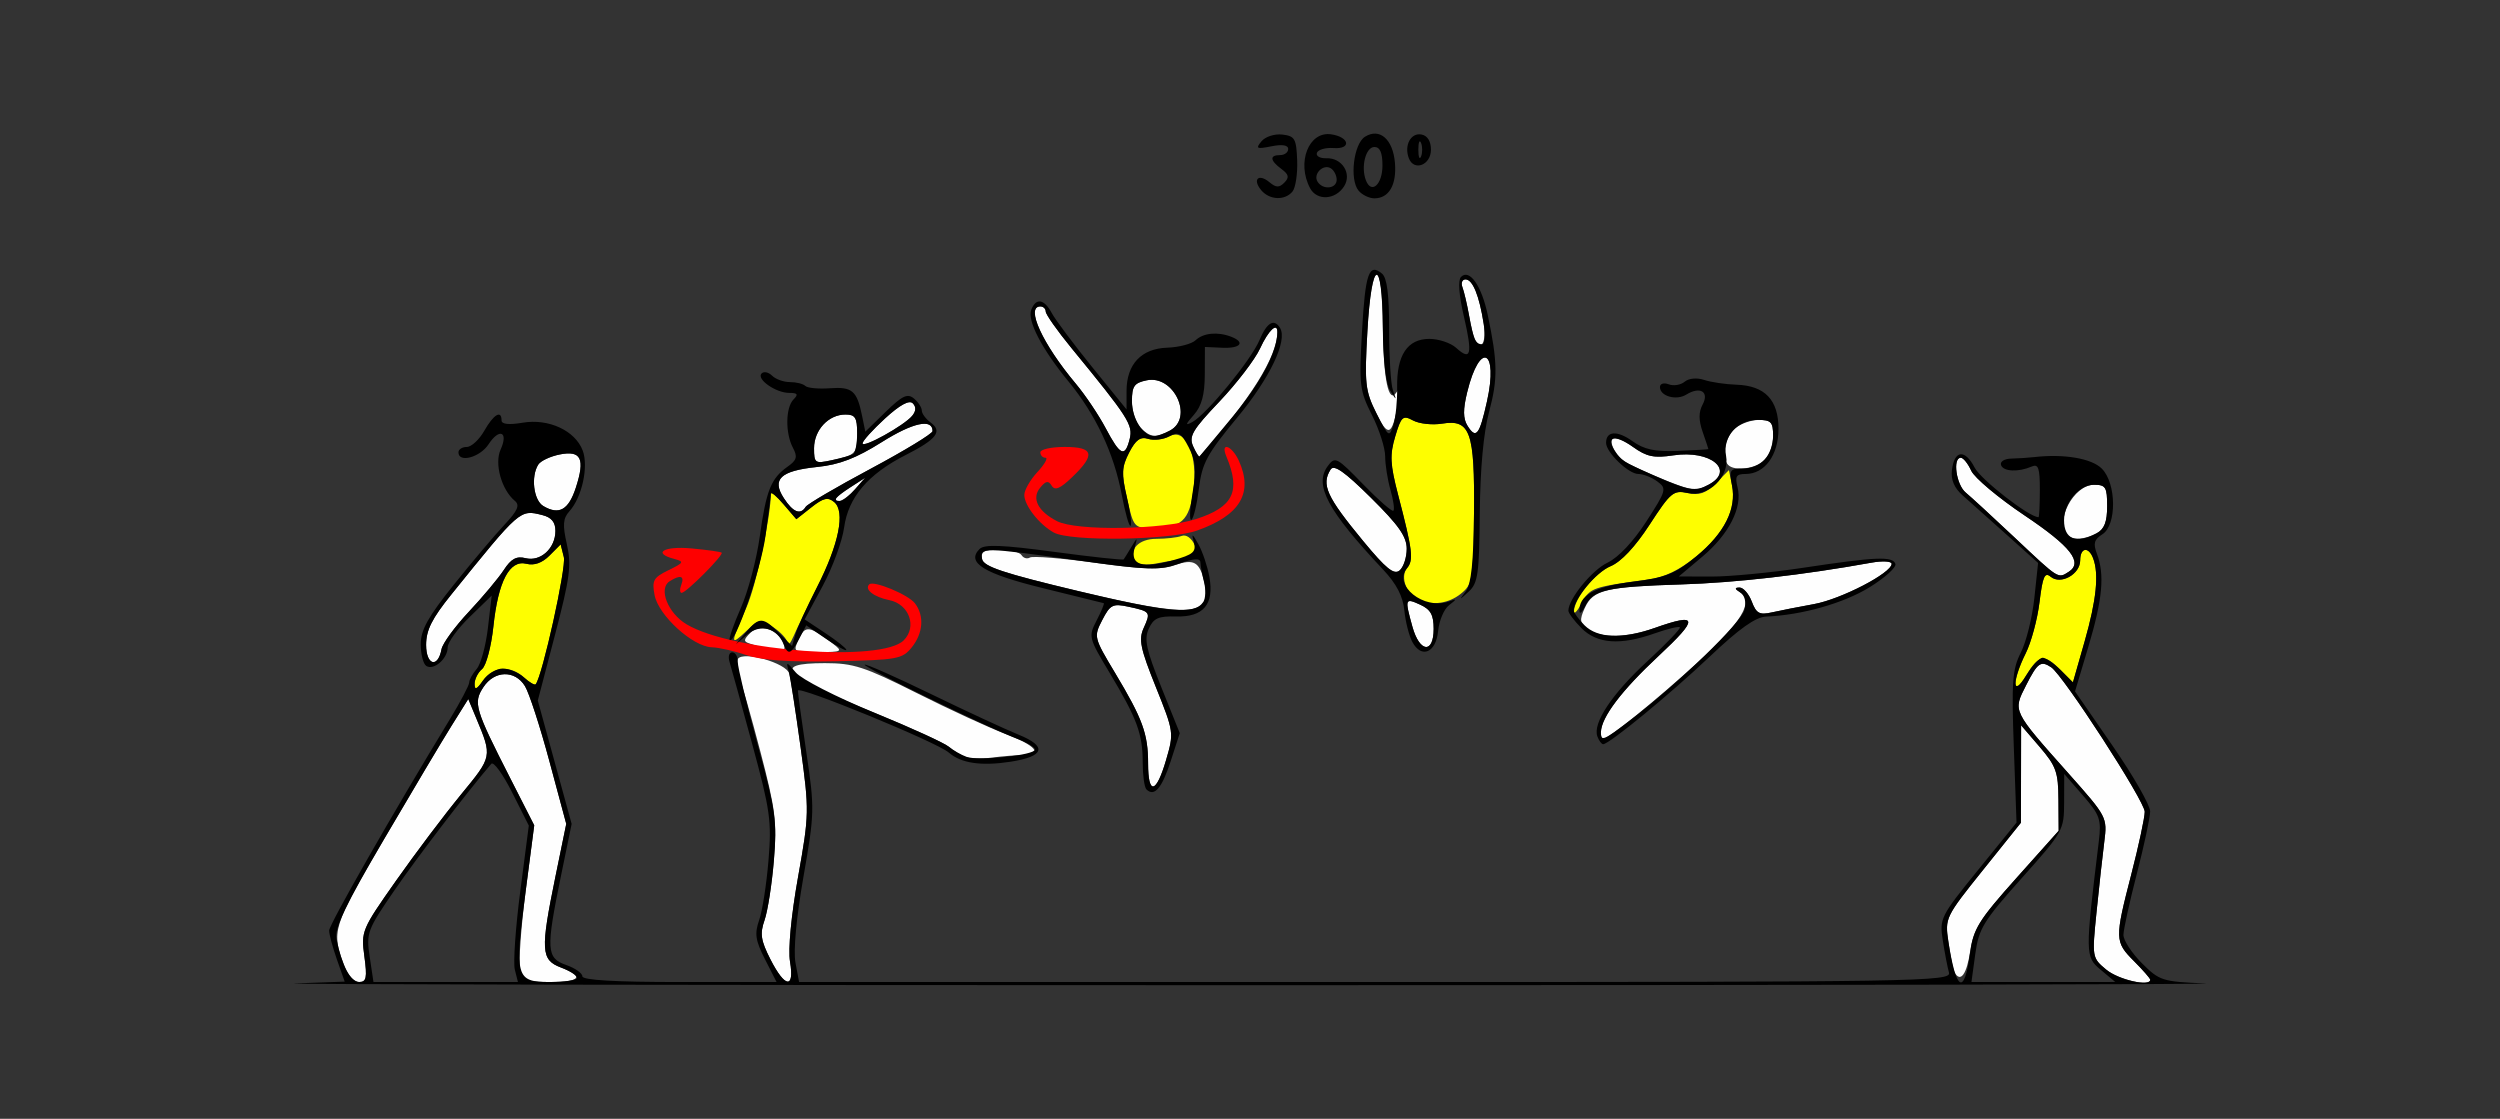 <?xml version="1.0" encoding="UTF-8" standalone="no"?>
<!-- Created with Inkscape (http://www.inkscape.org/) -->

<svg
   xmlns:dc="http://purl.org/dc/elements/1.1/"
   xmlns:cc="http://creativecommons.org/ns#"
   xmlns:rdf="http://www.w3.org/1999/02/22-rdf-syntax-ns#"
   xmlns:svg="http://www.w3.org/2000/svg"
   xmlns="http://www.w3.org/2000/svg"
   xmlns:sodipodi="http://sodipodi.sourceforge.net/DTD/sodipodi-0.dtd"
   xmlns:inkscape="http://www.inkscape.org/namespaces/inkscape"
   id="svg3336"
   version="1.1"
   inkscape:version="0.91 r13725"
   width="433.645"
   height="194.062"
   viewBox="0 0 433.645 194.062"
   sodipodi:docname="fx131601.svg">
  <rect x="0" y="0" width="433.645" height="194.062" fill="#333333" stroke="none"/>
  <defs
     id="defs3340" />
  <sodipodi:namedview
     pagecolor="#ffffff"
     bordercolor="#666666"
     borderopacity="1"
     objecttolerance="10"
     gridtolerance="10"
     guidetolerance="10"
     inkscape:pageopacity="0"
     inkscape:pageshadow="2"
     inkscape:window-width="1557"
     inkscape:window-height="771"
     id="namedview3338"
     showgrid="false"
     inkscape:zoom="2.8225862"
     inkscape:cx="216.82243"
     inkscape:cy="97.03125"
     inkscape:window-x="0"
     inkscape:window-y="0"
     inkscape:window-maximized="0"
     inkscape:current-layer="svg3336" />
  <g
     id="g3346"
     transform="translate(6.623,8.151)">
    <path
       style="fill:#fefefe"
       d="m 53.18,159.609 c -2.387,-6.283 -2.248,-6.734 6.857,-22.277 4.829,-8.244 10.081,-17.068 11.672,-19.611 l 2.892,-4.622 1.374,3.298 c 2.801,6.726 2.819,6.638 -2.637,13.273 -2.846,3.462 -7.918,10.19 -11.269,14.953 -5.942,8.443 -6.079,8.77 -5.489,13.112 0.507,3.729 0.359,4.453 -0.907,4.453 -0.832,0 -1.953,-1.16 -2.492,-2.578 z m 30.428,0.42 c -0.297,-1.187 0.129,-7.302 0.947,-13.589 l 1.487,-11.431 -4.182,-8.208 c -6.133,-12.036 -6.424,-13.024 -4.643,-15.751 1.911,-2.926 5.474,-3.02 7.218,-0.191 0.715,1.16 2.619,7.012 4.231,13.003 l 2.93,10.894 -1.873,9.131 c -2.622,12.784 -2.523,14.466 0.931,15.774 4.128,1.563 3.422,2.526 -1.851,2.526 -4.079,0 -4.722,-0.267 -5.195,-2.158 z m 43.396,-1.786 c -1.663,-3.27 -1.836,-4.431 -1.01,-6.797 0.548,-1.569 1.277,-6.233 1.621,-10.365 0.551,-6.628 0.279,-8.835 -2.315,-18.75 -1.617,-6.181 -3.306,-12.12 -3.752,-13.199 -0.447,-1.079 -0.531,-2.418 -0.187,-2.976 0.896,-1.454 8.431,0.698 8.938,2.552 0.217,0.796 1.093,6.543 1.947,12.771 1.513,11.041 1.502,11.602 -0.439,22.48 -1.196,6.701 -1.753,12.568 -1.396,14.692 0.805,4.782 -0.868,4.582 -3.406,-0.408 z m 231.721,1.801 c -2.474,-2.062 -2.485,-2.126 -1.683,-10.044 0.444,-4.383 1.049,-9.867 1.344,-12.188 0.53,-4.165 0.452,-4.314 -6.136,-11.719 -9.874,-11.097 -9.747,-10.834 -7.428,-15.393 1.992,-3.918 2.539,-4.308 4.349,-3.109 2.088,1.384 16.241,23.244 16.227,25.064 -0.007,1.031 -1.049,5.883 -2.313,10.781 -2.918,11.303 -2.904,11.763 0.467,15.144 1.542,1.547 2.804,2.991 2.804,3.209 0,1.27 -5.53,0.004 -7.63,-1.746 z m -26.308,0.502 c -0.222,-0.387 -0.691,-2.695 -1.043,-5.129 -0.637,-4.41 -0.616,-4.454 5.956,-12.646 l 6.595,-8.221 0.014,-8.448 0.014,-8.448 3.222,3.75 c 2.852,3.32 3.226,4.37 3.257,9.149 l 0.035,5.399 -7.338,8.209 c -6.299,7.047 -7.432,8.838 -8.001,12.648 -0.606,4.054 -1.68,5.534 -2.711,3.736 z M 192.523,124.28 c 0,-5.131 -0.946,-7.726 -5.721,-15.69 -3.7,-6.171 -3.729,-6.293 -2.229,-9.203 1.365,-2.648 1.825,-2.884 4.502,-2.309 3.87,0.831 3.943,0.931 2.686,3.697 -0.904,1.99 -0.584,3.546 2.105,10.237 3.135,7.802 3.155,7.945 1.778,12.658 -1.716,5.874 -3.122,6.148 -3.122,0.609 z m -31.776,-1.152 c -0.771,-0.308 -2.033,-1.095 -2.804,-1.749 -0.771,-0.654 -6.238,-3.167 -12.15,-5.585 -16.701,-6.83 -18.885,-8.918 -9.33,-8.918 4.954,0 6.849,0.617 15.93,5.185 5.669,2.852 12.601,6.046 15.405,7.099 5.286,1.984 6.645,3.646 2.996,3.664 -1.157,0.006 -3.575,0.203 -5.374,0.438 -1.799,0.235 -3.902,0.175 -4.673,-0.133 z m 110.32,-4.3 c 0.086,-2.59 3.572,-7.191 9.971,-13.164 7.078,-6.606 6.946,-7.576 -0.664,-4.883 -4.878,1.726 -9.382,1.803 -11.573,0.196 -1.403,-1.029 -1.482,-1.58 -0.529,-3.678 1.428,-3.143 3.595,-3.67 16.774,-4.08 9.378,-0.292 21.047,-1.628 32.944,-3.771 1.928,-0.347 3.505,-0.257 3.505,0.201 0,1.589 -8.763,6.131 -13.481,6.987 -2.609,0.473 -5.892,1.12 -7.296,1.436 -2.147,0.485 -2.701,0.187 -3.482,-1.874 -0.511,-1.347 -1.465,-2.443 -2.12,-2.435 -0.889,0.011 -0.863,0.223 0.103,0.837 2.45,1.557 0.23,5.241 -7.274,12.071 C 280.635,113.327 272.394,120 271.487,120 c -0.253,0 -0.442,-0.527 -0.42,-1.172 z M 67.29,103.708 c 0,-2.561 1.004,-4.567 4.381,-8.75 11.972,-14.832 11.875,-14.747 15.787,-13.762 1.58,0.398 2.262,1.225 2.262,2.745 0,3.019 -2.583,5.38 -5.172,4.729 -1.586,-0.399 -2.51,0.1 -3.776,2.042 -0.922,1.414 -3.655,4.68 -6.074,7.258 -2.419,2.578 -4.549,5.496 -4.735,6.485 -0.632,3.369 -2.674,2.8 -2.674,-0.745 z m 58.879,0.675 c -0.771,-0.258 -2.002,-0.662 -2.736,-0.898 -1.128,-0.363 -1.109,-0.655 0.125,-1.892 1.649,-1.654 4.765,-0.582 5.743,1.975 0.551,1.44 -0.469,1.706 -3.132,0.815 z m 5.76,-1.688 c 1.1,-2.422 1.893,-2.314 5.922,0.801 1.763,1.363 1.619,1.447 -2.55,1.475 -4.358,0.029 -4.405,-0.002 -3.372,-2.276 z m 106.439,-2.148 c -1.346,-4.861 -1.289,-5.021 1.353,-3.814 1.813,0.829 2.336,1.769 2.336,4.199 0,4.375 -2.442,4.12 -3.689,-0.385 z m -57.981,-6.178 c -12.938,-3.087 -16.409,-4.242 -16.657,-5.54 -0.251,-1.311 0.346,-1.641 2.971,-1.641 1.806,0 3.549,0.429 3.871,0.953 0.323,0.524 0.977,0.711 1.453,0.416 0.476,-0.295 5.629,0.124 11.451,0.932 8.21,1.139 11.268,1.23 13.626,0.405 3.363,-1.176 4.361,-0.614 5.179,2.92 1.387,5.991 -2.23,6.248 -21.894,1.556 z m 49.448,-8.669 c -6.346,-7.686 -7.308,-9.797 -5.655,-12.412 0.583,-0.922 2.391,0.343 6.995,4.894 4.829,4.773 6.209,6.743 6.209,8.863 0,1.499 -0.559,3.19 -1.241,3.759 -0.967,0.805 -2.36,-0.322 -6.308,-5.104 z m 113.157,-0.458 c -3.855,-3.631 -7.745,-7.21 -8.645,-7.953 -1.649,-1.362 -2.308,-6.039 -0.851,-6.039 0.432,0 1.243,1.009 1.803,2.242 0.56,1.233 4.725,4.725 9.254,7.76 8.029,5.379 10.203,8.165 7.643,9.793 -1.86,1.182 -1.641,1.32 -9.204,-5.803 z m 9.034,-0.555 c -2.319,-2.326 1.037,-8.75 4.57,-8.75 2.038,0 2.283,0.4 2.283,3.717 0,2.715 -0.487,3.979 -1.808,4.688 -2.071,1.112 -4.14,1.254 -5.046,0.345 z M 87.617,79.625 c -1.687,-0.998 -2.187,-5.115 -0.874,-7.189 0.403,-0.637 2.073,-1.426 3.71,-1.755 3.734,-0.749 4.452,0.729 2.805,5.772 -1.261,3.86 -2.911,4.788 -5.641,3.172 z m 41.733,-1.348 c -2.158,-3.304 -0.6,-4.77 5.773,-5.429 3.867,-0.4 6.748,-1.51 11.213,-4.318 5.4,-3.397 8.804,-4.133 8.804,-1.904 0,0.44 -4.832,3.38 -10.737,6.534 -5.905,3.154 -10.977,6.125 -11.27,6.601 -0.905,1.468 -2.182,0.968 -3.783,-1.483 z m 8.968,0.113 c 0,-0.199 1.157,-1.108 2.57,-2.02 l 2.57,-1.659 -1.78,2.02 c -1.575,1.788 -3.36,2.669 -3.36,1.659 z m 146.262,-2.343 c -1.901,-0.653 -6.389,-2.581 -8.816,-3.787 -1.781,-0.885 -3.423,-3.575 -2.653,-4.348 0.338,-0.339 1.922,0.318 3.521,1.46 2.388,1.706 3.642,1.966 7.028,1.456 6.436,-0.968 10.738,2.598 6.123,5.076 -1.991,1.069 -2.464,1.082 -5.202,0.142 z M 293.146,72.5 c -1.211,-1.215 -0.601,-4.729 1.086,-6.261 0.94,-0.853 2.833,-1.552 4.206,-1.552 2.137,0 2.497,0.395 2.497,2.746 0,1.51 -0.661,3.408 -1.469,4.219 -1.49,1.494 -5.181,1.99 -6.32,0.848 z M 134.579,69.595 c 0,-3.158 2.504,-5.845 5.447,-5.845 1.689,0 2.029,0.54 2.029,3.226 0,3.608 -0.17,3.789 -4.439,4.707 -2.883,0.62 -3.037,0.514 -3.037,-2.088 z m 65.753,-0.34 c -0.768,-1.726 -0.117,-2.833 4.552,-7.743 2.996,-3.151 6.172,-7.301 7.057,-9.221 1.456,-3.159 3.019,-4.634 3.006,-2.837 -0.032,4.268 -4.685,11.703 -13.502,21.571 -0.12,0.134 -0.62,-0.663 -1.113,-1.77 z m -15.161,-3.117 c -1.214,-2.296 -3.551,-5.777 -5.193,-7.734 C 174.205,51.518 171.215,45 173.832,45 c 0.514,0 0.935,0.4 0.935,0.889 0,0.489 2.007,3.337 4.46,6.328 9.897,12.07 10.712,13.343 10.104,15.774 -0.82,3.279 -1.636,2.915 -4.158,-1.853 z m -42.181,2.615 c 0,-0.408 1.752,-2.349 3.892,-4.312 2.576,-2.362 4.206,-3.254 4.82,-2.638 0.614,0.616 0.58,1.351 -0.101,2.174 -1.408,1.702 -8.612,5.697 -8.612,4.776 z m 48.198,-2.726 c -0.808,-0.81 -1.469,-2.87 -1.469,-4.578 0,-2.633 0.39,-3.186 2.57,-3.636 4.726,-0.977 8.181,6.491 4.033,8.717 -2.456,1.318 -3.413,1.225 -5.135,-0.503 z m 40.827,-2.661 c -1.81,-3.737 -1.956,-5.153 -1.45,-14.103 0.708,-12.536 2.582,-13.168 2.679,-0.903 0.073,9.235 0.988,13.686 2.372,11.53 0.52,-0.811 0.608,-0.067 0.237,1.986 -1.023,5.648 -1.696,5.91 -3.837,1.491 z m 15.904,2.321 c -0.767,-1.232 -0.781,-2.808 -0.05,-5.799 2.193,-8.981 5.457,-7.473 3.436,1.587 -1.312,5.881 -1.895,6.606 -3.386,4.211 z m 1.324,-14.828 c -0.22,-0.387 -0.69,-2.315 -1.045,-4.285 -0.355,-1.97 -0.875,-4.185 -1.157,-4.922 -0.282,-0.737 -0.036,-1.34 0.545,-1.34 1.24,0 2.388,2.816 3.152,7.734 0.482,3.106 -0.393,4.752 -1.495,2.812 z"
       id="path3356"
       inkscape:connector-curvature="0" />
    <path
       style="fill:#fefe00"
       d="m 75.701,110.48 c 0,-0.825 0.583,-1.986 1.296,-2.579 0.714,-0.595 1.595,-3.908 1.962,-7.38 0.83,-7.845 2.812,-11.612 5.724,-10.879 1.366,0.344 2.73,-0.14 4.007,-1.421 l 1.936,-1.942 0.554,2.215 c 0.445,1.78 -3.718,20.59 -4.88,22.048 -0.169,0.212 -1.079,-0.316 -2.022,-1.172 -2.385,-2.165 -5.398,-1.942 -7.122,0.527 -1.091,1.563 -1.455,1.709 -1.455,0.584 z m 267.293,-0.126 c -0.002,-0.923 0.783,-3.243 1.745,-5.156 0.962,-1.913 2.046,-5.928 2.41,-8.922 0.539,-4.437 0.896,-5.249 1.93,-4.388 1.748,1.455 5.126,-0.428 5.126,-2.857 0,-2.208 1.441,-2.44 2.236,-0.359 1.044,2.728 0.584,7.255 -1.466,14.427 l -2.033,7.114 -2.13,-2.137 c -2.836,-2.845 -3.768,-2.702 -5.964,0.91 -1.274,2.096 -1.853,2.523 -1.855,1.369 z M 129.97,103.381 c -0.035,-0.633 -1.13,-1.852 -2.434,-2.709 -2.265,-1.489 -2.474,-1.461 -4.673,0.611 -2.851,2.687 -2.854,2.39 -0.032,-4.009 1.735,-3.936 4.273,-15.844 4.273,-20.05 0,-0.249 0.991,0.703 2.203,2.116 l 2.203,2.569 2.602,-2.053 c 2.085,-1.645 2.872,-1.828 3.961,-0.922 1.955,1.628 0.832,7.279 -2.933,14.751 -1.706,3.387 -3.553,7.213 -4.104,8.502 -0.551,1.289 -1.031,1.826 -1.065,1.193 z m 136.426,-5.412 c -0.077,-2.124 3.669,-6.792 6.341,-7.902 1.837,-0.763 4.274,-3.359 6.791,-7.235 3.618,-5.571 4.133,-5.999 6.565,-5.463 2.034,0.448 3.16,0.059 4.912,-1.698 l 2.272,-2.279 0.546,2.738 c 0.795,3.986 -1.361,8.24 -6.184,12.204 -2.906,2.389 -5.521,3.655 -8.322,4.03 -9.705,1.299 -10.13,1.447 -11.514,4.005 -0.755,1.395 -1.388,2.115 -1.407,1.6 z m -26.921,-2.031 c -2.098,-0.848 -3.28,-4.033 -2.05,-5.521 1.186,-1.434 0.994,-3.023 -1.545,-12.781 -1.372,-5.271 -1.45,-6.878 -0.491,-10.089 1.039,-3.48 1.315,-3.726 3.097,-2.769 1.076,0.578 3.343,0.825 5.037,0.549 4.898,-0.797 5.666,1.38 5.531,15.666 -0.108,11.402 -0.236,12.186 -2.258,13.828 -2.07,1.681 -4.868,2.108 -7.321,1.117 z m -49.173,-6.688 c -1.237,-2.008 0.55,-3.938 3.646,-3.938 1.702,0 3.685,-0.227 4.406,-0.505 0.777,-0.299 1.709,0.37 2.286,1.641 0.843,1.857 0.709,2.163 -1.002,2.272 -1.087,0.069 -3.5,0.432 -5.362,0.806 -2.043,0.411 -3.62,0.301 -3.975,-0.276 z m -1.423,-10.911 c -0.976,-4.374 -0.924,-5.513 0.367,-8.016 1.133,-2.197 1.946,-2.778 3.29,-2.35 0.982,0.313 2.628,0.116 3.658,-0.437 2.891,-1.552 4.999,3.183 4.179,9.386 -0.694,5.251 -2.087,6.516 -7.172,6.516 -3.092,0 -3.216,-0.147 -4.321,-5.098 z"
       id="path3352"
       inkscape:connector-curvature="0" />
    <path
       style="fill:#fe0000"
       d="m 122.897,105.497 c -2.056,-0.71 -4.79,-1.329 -6.075,-1.376 -3.309,-0.122 -9.237,-5.533 -9.903,-9.04 -0.484,-2.551 -0.203,-3.056 2.41,-4.326 2.669,-1.297 2.769,-1.487 1.02,-1.946 -3.886,-1.019 -1.851,-2.276 2.968,-1.832 2.699,0.248 5.054,0.58 5.234,0.737 0.423,0.369 -6.148,6.973 -6.938,6.973 -0.329,0 -0.356,-0.633 -0.06,-1.406 0.596,-1.558 -0.166,-1.784 -2.028,-0.6 -1.989,1.265 -0.298,5.538 2.955,7.468 7.934,4.707 33.824,6.616 37.651,2.777 2.364,-2.371 0.955,-6.286 -2.512,-6.982 -2.671,-0.536 -4.346,-1.853 -3.472,-2.73 0.73,-0.732 6.754,1.759 7.926,3.278 1.662,2.155 1.444,5.182 -0.551,7.654 -1.635,2.026 -2.502,2.182 -13.318,2.404 -7.947,0.163 -12.739,-0.167 -15.307,-1.053 z m 53.271,-21.273 c -2.518,-1.389 -5.094,-4.665 -5.119,-6.509 -0.011,-0.827 1.011,-2.62 2.271,-3.984 1.261,-1.364 1.891,-2.481 1.402,-2.481 -0.489,0 -0.89,-0.422 -0.89,-0.938 0,-0.516 1.893,-0.938 4.206,-0.938 5.065,0 5.406,1.308 1.358,5.199 -2.122,2.04 -3.036,2.431 -3.587,1.537 -0.579,-0.939 -1.014,-0.868 -2.004,0.329 -1.534,1.854 -0.408,4.092 2.924,5.811 3.362,1.734 18.354,1.498 24.152,-0.38 6.455,-2.091 7.755,-4.797 5.216,-10.856 -1.093,-2.609 0.964,-1.9 2.166,0.747 2.542,5.597 0.228,9.47 -7.237,12.112 -4.792,1.696 -21.977,1.938 -24.856,0.35 z"
       id="path3350"
       inkscape:connector-curvature="0" />
    <path
       style="fill:#000000"
       d="m 44.573,162.427 8.591,-0.309 -1.348,-3.833 c -0.742,-2.108 -1.348,-4.369 -1.348,-5.023 0,-1.048 11.107,-20.495 20.872,-36.543 1.882,-3.094 3.424,-6.014 3.425,-6.489 0.001,-0.475 0.583,-1.53 1.293,-2.344 0.71,-0.814 1.586,-4.011 1.949,-7.105 l 0.658,-5.625 -3.818,3.706 c -2.1,2.038 -3.818,4.412 -3.818,5.276 0,1.956 -2.388,4.043 -3.697,3.231 -0.537,-0.333 -0.976,-2.031 -0.976,-3.775 0,-2.482 1.25,-4.729 5.759,-10.352 3.168,-3.95 7.105,-8.612 8.749,-10.361 2.309,-2.456 2.723,-3.402 1.818,-4.155 -2.318,-1.929 -3.578,-6.459 -2.473,-8.891 1.408,-3.1 -0.203,-3.81 -2.09,-0.921 -1.486,2.274 -5.221,3.275 -5.221,1.398 0,-0.516 0.65,-0.938 1.445,-0.938 0.795,0 2.162,-1.263 3.037,-2.807 1.61,-2.838 2.994,-3.669 2.994,-1.799 0,0.667 1.266,0.805 3.654,0.401 4.509,-0.764 9.111,1.365 10.421,4.821 1.048,2.766 -0.118,8.113 -2.297,10.528 -1.127,1.249 -1.213,2.358 -0.446,5.748 0.82,3.627 0.54,5.765 -2.047,15.648 l -2.997,11.446 2.935,10.698 2.935,10.698 -1.873,9.131 c -2.603,12.689 -2.515,14.142 0.931,15.347 1.542,0.539 2.804,1.424 2.804,1.967 0,0.654 5.682,0.986 16.841,0.986 l 16.841,0 -2.006,-3.944 c -1.663,-3.271 -1.836,-4.431 -1.01,-6.797 0.548,-1.569 1.276,-6.228 1.617,-10.353 0.564,-6.808 0.304,-8.668 -2.817,-20.156 -1.891,-6.961 -3.666,-13.395 -3.945,-14.297 -0.279,-0.902 -0.063,-1.641 0.479,-1.641 0.542,0 0.972,0.738 0.955,1.641 -0.017,0.902 1.525,7.336 3.427,14.297 3.144,11.507 3.401,13.337 2.837,20.156 -0.342,4.125 -1.069,8.784 -1.617,10.353 -0.826,2.365 -0.654,3.526 1.01,6.797 2.538,4.99 4.211,5.191 3.406,0.408 -0.358,-2.124 0.2,-7.991 1.396,-14.692 1.941,-10.878 1.952,-11.439 0.439,-22.48 -0.853,-6.228 -1.785,-12.167 -2.07,-13.199 -0.477,-1.727 -0.379,-1.71 1.242,0.22 0.968,1.152 7.017,4.255 13.442,6.895 6.425,2.64 12.313,5.325 13.084,5.966 0.771,0.641 2.172,1.44 3.112,1.776 2.085,0.744 11.841,-0.309 11.841,-1.278 0,-0.382 -1.367,-1.211 -3.037,-1.841 -4.96,-1.873 -26.87,-12.517 -26.51,-12.879 0.183,-0.183 5.361,2.108 11.506,5.092 6.146,2.984 12.969,6.149 15.163,7.034 5.089,2.053 4.567,3.805 -1.406,4.717 -5.081,0.776 -8.542,0.256 -10.67,-1.603 -2.051,-1.792 -26.168,-11.692 -26.168,-10.742 0,0.443 0.668,5.316 1.484,10.827 1.431,9.66 1.412,10.434 -0.525,21.51 -1.225,7.004 -1.763,12.802 -1.38,14.852 l 0.629,3.362 99.959,0 c 94.752,0 99.935,-0.086 99.497,-1.641 -0.254,-0.902 -0.736,-3.41 -1.071,-5.572 -0.59,-3.813 -0.407,-4.18 6.09,-12.188 l 6.699,-8.256 -0.471,-13.086 c -0.409,-11.376 -0.25,-13.52 1.219,-16.408 0.929,-1.827 1.983,-6.071 2.342,-9.431 l 0.652,-6.109 -5.46,-4.904 c -3.003,-2.697 -6.433,-5.76 -7.622,-6.807 -1.459,-1.284 -2.067,-2.709 -1.869,-4.382 0.414,-3.498 2.267,-3.703 3.951,-0.436 1.075,2.085 9.489,8.612 11.076,8.591 0.121,-0.002 0.223,-2.117 0.227,-4.701 0.006,-3.832 -0.252,-4.586 -1.402,-4.089 -2.342,1.012 -4.936,0.889 -5.332,-0.252 -0.208,-0.599 0.579,-1.097 1.775,-1.123 1.182,-0.026 2.99,-0.145 4.018,-0.263 5.117,-0.59 9.924,0.23 11.682,1.994 2.568,2.576 2.624,9.824 0.088,11.413 -1.409,0.883 -1.604,1.583 -0.935,3.35 1.376,3.631 0.989,7.868 -1.472,16.116 l -2.319,7.772 6.525,9.448 c 3.589,5.196 6.516,10.316 6.506,11.377 -0.01,1.061 -1.053,5.937 -2.318,10.836 -1.264,4.898 -2.307,9.659 -2.318,10.578 -0.01,0.92 1.422,3.117 3.182,4.883 3.058,3.067 3.549,3.225 10.981,3.528 4.279,0.174 -70.444,0.315 -166.051,0.313 -95.607,-0.002 -169.966,-0.143 -165.24,-0.312 z m 12.007,-4.693 c -0.59,-4.342 -0.454,-4.669 5.489,-13.112 3.352,-4.762 8.423,-11.491 11.269,-14.953 5.456,-6.635 5.438,-6.547 2.637,-13.273 l -1.374,-3.298 -2.892,4.622 c -1.591,2.542 -6.843,11.367 -11.672,19.611 -6.644,11.343 -8.665,15.561 -8.308,17.344 0.921,4.596 2.451,7.512 3.943,7.512 1.267,0 1.414,-0.725 0.907,-4.453 z m 26.094,2.295 c -0.297,-1.187 0.128,-7.292 0.944,-13.566 l 1.484,-11.408 -2.903,-5.768 c -1.596,-3.172 -3.218,-5.4 -3.604,-4.949 -4.203,4.906 -12.933,16.313 -16.845,22.012 -4.677,6.813 -4.866,7.325 -4.244,11.484 l 0.651,4.354 12.529,0 12.529,0 -0.54,-2.158 z m 10.785,1.426 c 0,-0.403 -1.262,-1.21 -2.804,-1.794 -3.454,-1.308 -3.553,-2.99 -0.931,-15.774 l 1.873,-9.131 -2.93,-10.894 c -1.612,-5.992 -3.516,-11.843 -4.231,-13.003 -1.744,-2.829 -5.307,-2.735 -7.218,0.191 -1.781,2.726 -1.49,3.714 4.643,15.751 l 4.182,8.208 -1.487,11.431 c -1.948,14.971 -1.738,15.748 4.248,15.748 2.56,0 4.655,-0.329 4.655,-0.732 z m 241.615,-4.148 c 0.602,-4.39 1.408,-5.707 8.032,-13.117 l 7.363,-8.237 -0.035,-5.399 c -0.031,-4.779 -0.405,-5.829 -3.257,-9.149 l -3.222,-3.75 -0.014,8.448 -0.014,8.448 -6.615,8.246 c -6.402,7.981 -6.596,8.372 -6.006,12.177 1.363,8.802 2.764,9.669 3.77,2.333 z m 22.69,2.766 c -2.714,-2.269 -2.72,-2.693 -0.335,-22.261 0.466,-3.826 0.211,-4.567 -2.742,-7.969 l -3.256,-3.75 -0.014,4.93 c -0.014,4.827 -0.167,5.101 -7.376,13.167 -6.623,7.41 -7.43,8.727 -8.032,13.117 l -0.669,4.88 12.471,-0.005 12.471,-0.005 -2.517,-2.105 z m 8.592,1.717 c 0,-0.218 -1.262,-1.662 -2.804,-3.209 -3.371,-3.381 -3.385,-3.841 -0.467,-15.144 1.264,-4.898 2.305,-9.75 2.313,-10.781 0.014,-1.82 -14.139,-23.68 -16.227,-25.064 -1.81,-1.2 -2.356,-0.809 -4.349,3.109 -2.318,4.559 -2.445,4.295 7.428,15.393 6.588,7.405 6.667,7.554 6.136,11.719 -0.295,2.32 -0.9,7.805 -1.344,12.188 -0.802,7.918 -0.791,7.982 1.683,10.044 2.1,1.75 7.63,3.016 7.63,1.746 z M 80.587,107.812 c 1.087,0 2.748,0.701 3.691,1.557 0.943,0.856 1.853,1.384 2.022,1.172 1.162,-1.458 5.326,-20.268 4.88,-22.048 l -0.554,-2.215 -1.936,1.942 c -1.277,1.281 -2.641,1.764 -4.007,1.421 -2.912,-0.733 -4.894,3.034 -5.724,10.879 -0.367,3.473 -1.248,6.786 -1.962,7.38 -0.713,0.593 -1.296,1.754 -1.296,2.579 0,1.125 0.364,0.979 1.455,-0.584 0.8,-1.146 2.344,-2.084 3.431,-2.084 z m 267.105,-1.875 c 0.545,0 1.949,0.962 3.121,2.137 l 2.13,2.137 2.033,-7.114 c 2.05,-7.172 2.509,-11.698 1.466,-14.427 -0.796,-2.081 -2.236,-1.849 -2.236,0.359 0,2.429 -3.378,4.312 -5.126,2.857 -1.034,-0.861 -1.391,-0.049 -1.93,4.388 -0.364,2.994 -1.449,7.009 -2.41,8.922 -2.411,4.796 -2.324,7.792 0.11,3.787 1.019,-1.676 2.298,-3.047 2.843,-3.047 z M 69.963,104.454 c 0.185,-0.989 2.316,-3.907 4.735,-6.485 2.419,-2.578 5.152,-5.844 6.074,-7.258 1.266,-1.941 2.19,-2.441 3.776,-2.042 2.589,0.652 5.172,-1.71 5.172,-4.729 0,-1.519 -0.682,-2.347 -2.262,-2.745 -3.912,-0.985 -3.814,-1.07 -15.787,13.762 -3.376,4.183 -4.381,6.189 -4.381,8.75 0,3.546 2.041,4.115 2.674,0.745 z M 352.195,91.045 c 2.561,-1.628 0.387,-4.413 -7.643,-9.793 -4.53,-3.035 -8.694,-6.527 -9.254,-7.76 -0.56,-1.233 -1.372,-2.242 -1.803,-2.242 -1.457,0 -0.798,4.677 0.851,6.039 0.9,0.743 4.79,4.322 8.645,7.953 7.563,7.123 7.345,6.985 9.204,5.803 z m 4.876,-6.703 c 1.321,-0.709 1.808,-1.972 1.808,-4.688 0,-3.317 -0.246,-3.717 -2.283,-3.717 -2.565,0 -5.193,3.11 -5.193,6.146 0,3.323 2.116,4.166 5.669,2.258 z M 93.257,76.453 c 1.647,-5.043 0.929,-6.521 -2.805,-5.772 -1.637,0.328 -3.306,1.118 -3.71,1.755 -1.313,2.074 -0.813,6.191 0.874,7.189 2.73,1.616 4.38,0.688 5.641,-3.172 z m 98.974,52.317 c -0.353,-0.354 -0.643,-2.445 -0.643,-4.646 0,-4.971 -0.975,-7.617 -5.721,-15.533 -3.675,-6.13 -3.72,-6.311 -2.261,-9.141 0.819,-1.588 1.372,-2.926 1.231,-2.974 -0.142,-0.048 -4.839,-1.208 -10.439,-2.578 -10.366,-2.536 -13.478,-4.445 -11.111,-6.819 0.837,-0.839 3.886,-0.723 12.935,0.493 6.512,0.875 11.941,1.463 12.064,1.307 0.123,-0.157 0.727,-1.129 1.341,-2.16 1.065,-1.787 1.09,-1.776 0.541,0.239 -0.785,2.881 1.372,3.562 6.617,2.089 3.591,-1.009 4.12,-1.464 3.672,-3.16 -0.424,-1.604 -0.274,-1.535 0.789,0.363 0.722,1.289 1.582,3.841 1.91,5.671 0.855,4.761 -1.019,6.986 -5.779,6.86 -3.066,-0.081 -3.909,0.297 -4.738,2.122 -0.83,1.828 -0.444,3.623 2.186,10.167 l 3.194,7.947 -1.579,4.875 c -1.521,4.696 -2.852,6.238 -4.207,4.878 z m 3.414,-5.099 c 1.377,-4.713 1.357,-4.856 -1.778,-12.658 -2.689,-6.691 -3.009,-8.248 -2.105,-10.237 1.256,-2.766 1.184,-2.866 -2.686,-3.697 -2.677,-0.575 -3.136,-0.339 -4.502,2.309 -1.5,2.91 -1.471,3.032 2.229,9.203 4.775,7.964 5.721,10.559 5.721,15.69 0,5.539 1.405,5.265 3.122,-0.609 z m 6.458,-27.417 c 0.396,-0.604 0.452,-2.152 0.126,-3.441 -0.327,-1.289 -0.611,-2.828 -0.632,-3.419 -0.028,-0.769 -1.103,-0.698 -3.778,0.248 -3.317,1.174 -5.276,1.11 -17.327,-0.565 -16.742,-2.328 -17.161,-2.334 -16.763,-0.248 0.248,1.299 3.72,2.453 16.657,5.54 15.87,3.787 20.223,4.165 21.717,1.885 z m 68.361,23.362 c -0.879,-2.298 2.503,-7.398 8.682,-13.093 3.287,-3.03 5.815,-5.671 5.618,-5.869 -0.198,-0.198 -2.16,0.277 -4.361,1.056 -5.952,2.107 -9.986,1.825 -12.688,-0.885 -1.262,-1.266 -2.292,-2.637 -2.29,-3.047 0.01,-2.042 4.078,-7.034 6.79,-8.331 1.883,-0.901 4.481,-3.657 6.726,-7.136 3.502,-5.426 3.583,-5.723 1.9,-6.958 -0.967,-0.709 -2.446,-1.29 -3.286,-1.29 -1.702,0 -5.592,-3.753 -5.592,-5.396 0,-2.066 1.921,-2.195 4.564,-0.307 2.058,1.47 3.902,1.865 7.93,1.7 2.886,-0.119 5.251,-0.258 5.256,-0.31 0.005,-0.052 -0.443,-1.393 -0.995,-2.98 -0.71,-2.044 -0.713,-3.43 -0.007,-4.752 1.187,-2.224 -0.437,-3.209 -2.838,-1.721 -1.739,1.078 -4.563,0.271 -4.563,-1.305 0,-0.6 0.665,-0.811 1.52,-0.482 0.836,0.322 2.078,0.121 2.759,-0.446 0.727,-0.605 2.125,-0.736 3.386,-0.316 1.181,0.393 3.705,0.767 5.609,0.83 4.934,0.165 7.286,2.638 7.286,7.661 0,4.557 -2.383,7.823 -5.709,7.823 -1.633,0 -1.87,0.4 -1.386,2.336 0.87,3.477 -1.493,8.123 -6.1,11.997 l -4.095,3.443 5.678,0.018 c 3.123,0.01 10.273,-0.676 15.888,-1.524 12.632,-1.908 15.539,-2.031 16.004,-0.674 0.201,0.586 -1.814,2.41 -4.478,4.054 -4.491,2.772 -11.735,4.827 -17.924,5.085 -1.853,0.077 -4.644,2.055 -9.813,6.953 -6.856,6.496 -17.431,15.186 -18.479,15.186 -0.267,0 -0.714,-0.595 -0.992,-1.322 z m 5.757,-2.889 c 8.327,-6.376 19.184,-16.867 19.735,-19.07 0.351,-1.403 0.077,-2.54 -0.736,-3.056 -0.966,-0.614 -0.993,-0.826 -0.103,-0.837 0.655,-0.007 1.609,1.088 2.12,2.435 0.781,2.06 1.335,2.358 3.482,1.874 1.404,-0.317 4.688,-0.963 7.296,-1.436 4.717,-0.856 13.481,-5.398 13.481,-6.987 0,-0.458 -1.577,-0.548 -3.505,-0.201 -11.897,2.143 -23.566,3.479 -32.944,3.771 -12.798,0.398 -15.351,0.958 -16.649,3.651 -0.54,1.119 -1.01,1.589 -1.044,1.043 -0.177,-2.771 2.57,-4.318 9.135,-5.145 5.829,-0.734 7.407,-1.359 11.092,-4.388 4.938,-4.059 7.041,-8.249 6.216,-12.386 -0.519,-2.603 -0.35,-2.871 1.814,-2.871 3.163,0 5.324,-2.31 5.324,-5.692 0,-2.392 -0.342,-2.746 -2.659,-2.746 -3.525,0 -6.126,2.933 -5.502,6.206 0.694,3.64 -3.055,7.274 -6.68,6.475 -2.433,-0.536 -2.947,-0.108 -6.565,5.463 -2.517,3.875 -4.954,6.472 -6.791,7.235 -2.513,1.044 -6.369,5.68 -6.379,7.668 -0.002,0.387 0.838,1.547 1.866,2.578 2.252,2.259 6.616,2.427 12.15,0.469 7.61,-2.693 7.742,-1.723 0.664,4.883 -6.399,5.972 -9.884,10.573 -9.971,13.164 -0.057,1.712 0.436,1.511 5.154,-2.101 z m 13.56,-40.822 c 4.616,-2.478 0.314,-6.045 -6.123,-5.076 -3.386,0.509 -4.639,0.25 -7.028,-1.456 -3.096,-2.211 -4.766,-1.848 -3.171,0.689 0.988,1.572 1.6,1.961 6.447,4.104 6.377,2.819 7.497,3.017 9.875,1.74 z M 129.3,103.568 c -1.057,-2.762 -4.031,-3.567 -6.247,-1.689 l -2.025,1.715 1.78,-2.109 c 2.244,-2.659 2.915,-2.64 5.701,0.154 l 2.256,2.263 0.582,-2.029 c 0.32,-1.116 2.002,-4.8 3.738,-8.187 3.806,-7.426 4.957,-13.111 2.986,-14.751 -1.089,-0.907 -1.876,-0.724 -3.961,0.922 l -2.602,2.053 -2.203,-2.569 c -1.212,-1.413 -2.211,-2.229 -2.222,-1.814 -0.01,0.415 -0.429,3.709 -0.931,7.318 -0.82,5.895 -5.293,18.894 -6.192,17.992 -0.198,-0.198 0.667,-2.689 1.922,-5.535 1.255,-2.846 2.732,-8.422 3.282,-12.391 1.106,-7.977 1.949,-10.093 4.829,-12.116 1.59,-1.117 1.758,-1.71 0.927,-3.268 -1.348,-2.526 -1.291,-6.999 0.106,-8.401 0.872,-0.875 0.704,-1.125 -0.756,-1.125 -2.339,0 -5.753,-2.408 -4.788,-3.376 0.393,-0.395 1.213,-0.218 1.821,0.392 0.608,0.61 2.003,1.109 3.1,1.109 1.097,0 2.292,0.299 2.657,0.665 0.365,0.366 2.284,0.547 4.266,0.404 3.881,-0.281 4.694,0.416 5.585,4.79 l 0.559,2.741 3.536,-3.445 c 2.887,-2.813 3.786,-3.237 4.899,-2.31 0.75,0.624 1.363,1.564 1.363,2.089 0,0.525 0.695,1.464 1.545,2.087 2.091,1.533 1.036,2.899 -4.353,5.638 -6.533,3.321 -9.949,7.343 -10.664,12.558 -0.325,2.373 -1.998,6.933 -3.716,10.132 l -3.125,5.817 3.614,2.399 c 1.988,1.32 3.614,2.619 3.614,2.888 0,0.269 -1.566,-0.579 -3.481,-1.884 l -3.481,-2.373 -1.222,2.339 c -1.416,2.71 -1.945,2.888 -2.703,0.907 z m 3.833,-23.808 c 0.293,-0.476 5.365,-3.446 11.27,-6.601 5.905,-3.154 10.737,-6.095 10.737,-6.534 0,-2.228 -3.403,-1.492 -8.804,1.904 -4.465,2.808 -7.346,3.918 -11.213,4.318 -6.373,0.66 -7.931,2.125 -5.773,5.429 1.601,2.451 2.878,2.952 3.783,1.483 z m 8.545,-3.03 1.78,-2.02 -2.57,1.659 c -2.65,1.711 -3.151,2.381 -1.78,2.381 0.434,0 1.591,-0.909 2.57,-2.02 z m -0.322,-6.114 c 0.386,-0.228 0.701,-1.865 0.701,-3.64 0,-2.686 -0.34,-3.226 -2.029,-3.226 -2.944,0 -5.447,2.686 -5.447,5.845 0,2.602 0.154,2.708 3.037,2.088 1.671,-0.359 3.353,-0.84 3.738,-1.067 z m 10.247,-6.639 c 0.681,-0.823 0.715,-1.558 0.101,-2.174 -0.614,-0.616 -2.244,0.276 -4.82,2.638 -2.141,1.963 -3.892,3.903 -3.892,4.312 0,0.921 7.204,-3.074 8.612,-4.776 z m 86.746,39.207 c -0.566,-1.061 -1.187,-3.518 -1.38,-5.46 -0.243,-2.446 -1.361,-4.605 -3.645,-7.034 -9.687,-10.303 -12.044,-14.696 -9.649,-17.979 1.27,-1.741 1.542,-1.602 6.163,3.157 2.658,2.738 5.016,4.795 5.239,4.572 0.223,-0.224 -0.008,-1.852 -0.513,-3.619 -0.505,-1.767 -0.919,-4.39 -0.919,-5.828 0,-1.439 -1.031,-4.656 -2.291,-7.15 -2.143,-4.242 -2.254,-5.181 -1.726,-14.533 0.569,-10.079 1.198,-11.89 3.472,-9.997 0.87,0.725 1.239,3.624 1.232,9.69 -0.006,4.761 0.29,9.5 0.657,10.531 0.664,1.866 0.661,1.866 -0.508,0.012 -0.716,-1.135 -1.2,-5.32 -1.239,-10.703 -0.091,-12.703 -1.954,-12.374 -2.679,0.473 -0.521,9.225 -0.397,10.33 1.604,14.28 2.076,4.098 2.2,4.183 2.899,1.985 0.402,-1.263 0.697,-4.195 0.656,-6.515 -0.099,-5.594 1.782,-8.438 5.582,-8.438 1.618,0 3.714,0.701 4.657,1.557 2.575,2.338 2.868,1.152 1.343,-5.429 -0.865,-3.732 -1.054,-6.308 -0.505,-6.868 1.455,-1.486 3.566,1.497 4.63,6.544 1.737,8.243 1.779,11.114 0.243,16.853 -0.972,3.632 -1.542,9.857 -1.611,17.567 -0.093,10.5 -0.322,12.142 -1.901,13.594 -1.721,1.583 -1.742,1.581 -0.506,-0.059 0.922,-1.223 1.321,-5.092 1.403,-13.594 0.134,-14.068 -0.649,-16.257 -5.532,-15.463 -1.694,0.276 -3.961,0.029 -5.037,-0.549 -1.783,-0.957 -2.058,-0.711 -3.097,2.769 -0.959,3.211 -0.881,4.818 0.491,10.089 2.539,9.758 2.732,11.347 1.545,12.781 -2.447,2.957 2.926,7.268 7.198,5.775 1.515,-0.529 1.521,-0.481 0.075,0.652 -0.859,0.673 -1.701,2.675 -1.869,4.448 -0.36,3.783 -2.9,4.855 -4.481,1.891 z m 3.707,-2.251 c 0,-2.43 -0.523,-3.37 -2.336,-4.199 -2.642,-1.207 -2.698,-1.047 -1.353,3.814 1.247,4.505 3.689,4.76 3.689,0.385 z m -4.673,-13.886 c 0,-2.119 -1.381,-4.09 -6.209,-8.863 -4.604,-4.551 -6.412,-5.816 -6.995,-4.894 -1.653,2.615 -0.691,4.725 5.655,12.412 3.948,4.782 5.341,5.909 6.308,5.104 0.683,-0.568 1.241,-2.26 1.241,-3.759 z m 13.922,-25.57 c 2.021,-9.06 -1.243,-10.568 -3.436,-1.587 -0.73,2.991 -0.717,4.567 0.05,5.799 1.491,2.395 2.074,1.669 3.386,-4.211 z m -0.566,-13.429 c -0.764,-4.918 -1.911,-7.734 -3.152,-7.734 -0.582,0 -0.827,0.603 -0.545,1.34 0.282,0.737 0.803,2.952 1.157,4.922 0.745,4.139 1.131,4.988 2.265,4.988 0.451,0 0.575,-1.582 0.275,-3.516 z m -62.8,29.554 c -1.346,-7.126 -4.512,-13.852 -9.204,-19.558 -4.634,-5.635 -7.202,-10.569 -6.481,-12.453 0.817,-2.137 2.247,-1.904 3.572,0.581 0.619,1.16 3.788,5.392 7.042,9.403 l 5.917,7.294 0,-3.205 c 0,-4.633 2.563,-7.359 7.061,-7.509 2.028,-0.068 4.242,-0.65 4.922,-1.295 1.335,-1.267 3.811,-1.509 6.165,-0.603 2.512,0.967 1.634,2.058 -1.539,1.913 l -3.017,-0.138 -0.021,4.823 c -0.015,3.47 -0.545,5.419 -1.89,6.945 -1.499,1.701 -1.551,1.949 -0.264,1.25 2.471,-1.342 10.206,-10.778 11.633,-14.191 1.284,-3.072 2.533,-3.817 3.572,-2.131 1.353,2.197 -1.76,8.716 -7.429,15.556 -5.251,6.336 -6.089,7.886 -6.636,12.277 -0.344,2.764 -0.931,5.215 -1.303,5.446 -0.372,0.231 -0.289,-1.839 0.185,-4.6 0.692,-4.031 0.565,-5.596 -0.648,-7.948 -1.299,-2.519 -1.771,-2.788 -3.382,-1.923 -1.03,0.553 -2.676,0.749 -3.658,0.437 -1.347,-0.429 -2.159,0.157 -3.307,2.384 -1.295,2.513 -1.356,3.643 -0.411,7.598 0.611,2.556 0.913,4.845 0.671,5.088 -0.242,0.243 -0.94,-2.206 -1.551,-5.441 z m 19.404,-13.665 c 4.757,-5.732 7.58,-11.109 7.605,-14.483 0.013,-1.798 -1.55,-0.322 -3.006,2.837 -0.885,1.92 -4.061,6.07 -7.057,9.221 -4.669,4.91 -5.32,6.018 -4.552,7.743 0.493,1.107 0.994,1.904 1.113,1.77 0.12,-0.134 2.773,-3.324 5.897,-7.088 z m -18.013,4.054 c 0.608,-2.431 -0.207,-3.704 -10.104,-15.774 -2.453,-2.992 -4.46,-5.839 -4.46,-6.328 C 174.766,45.4 174.346,45 173.832,45 c -2.616,0 0.373,6.518 6.147,13.403 1.642,1.958 3.979,5.438 5.193,7.734 2.522,4.769 3.338,5.133 4.158,1.853 z m 6.993,-1.461 c 4.148,-2.227 0.692,-9.694 -4.033,-8.717 -2.18,0.451 -2.57,1.003 -2.57,3.636 0,2.999 1.951,6.051 3.867,6.051 0.511,0 1.743,-0.437 2.737,-0.97 z m 15.808,-41.708 c -1.553,-1.877 -0.442,-2.934 1.438,-1.369 1.155,0.962 1.702,0.976 2.593,0.07 0.883,-0.899 0.773,-1.412 -0.507,-2.36 -2.006,-1.487 -2.096,-2.412 -0.234,-2.412 0.771,0 1.402,-0.475 1.402,-1.055 0,-0.681 -1.034,-0.847 -2.918,-0.469 -2.559,0.513 -2.77,0.407 -1.716,-0.868 0.669,-0.808 2.274,-1.328 3.619,-1.171 2.171,0.253 2.433,0.711 2.575,4.495 0.087,2.317 -0.28,4.743 -0.815,5.391 -1.328,1.605 -4.003,1.482 -5.437,-0.251 z m 8.493,-0.328 c -2.375,-4.451 -0.238,-9.918 3.654,-9.348 3.188,0.466 3.565,2.613 0.418,2.383 -1.391,-0.102 -2.692,0.272 -2.891,0.83 -0.199,0.558 0.541,0.98 1.645,0.938 2.7,-0.104 4.455,2.652 3.085,4.845 -1.493,2.39 -4.722,2.583 -5.911,0.353 z m 4.61,-1.469 c 0,-0.743 -0.457,-1.634 -1.016,-1.981 -1.32,-0.818 -3.121,0.989 -2.305,2.313 0.916,1.487 3.321,1.247 3.321,-0.332 z m 3.792,1.885 c -1.591,-1.923 -0.853,-8.105 1.114,-9.341 2.538,-1.595 4.855,0.416 5.2,4.514 0.323,3.829 -1.029,6.168 -3.565,6.168 -0.902,0 -2.139,-0.603 -2.75,-1.341 z m 4.151,-4.362 c 0,-2.222 -0.429,-3.203 -1.402,-3.203 -1.496,0 -2.372,3.426 -1.475,5.771 0.948,2.478 2.877,0.756 2.877,-2.568 z m 4.57,-1.259 c -0.85,-2.223 0.353,-4.468 2.203,-4.11 1.035,0.2 1.638,1.171 1.638,2.635 0,2.672 -2.95,3.806 -3.841,1.476 z m 2.124,-2.647 c -0.259,-0.645 -0.471,-0.117 -0.471,1.172 0,1.289 0.212,1.816 0.471,1.172 0.259,-0.645 0.259,-1.699 0,-2.344 z"
       id="path3348"
       inkscape:connector-curvature="0" />
  </g>
</svg>
